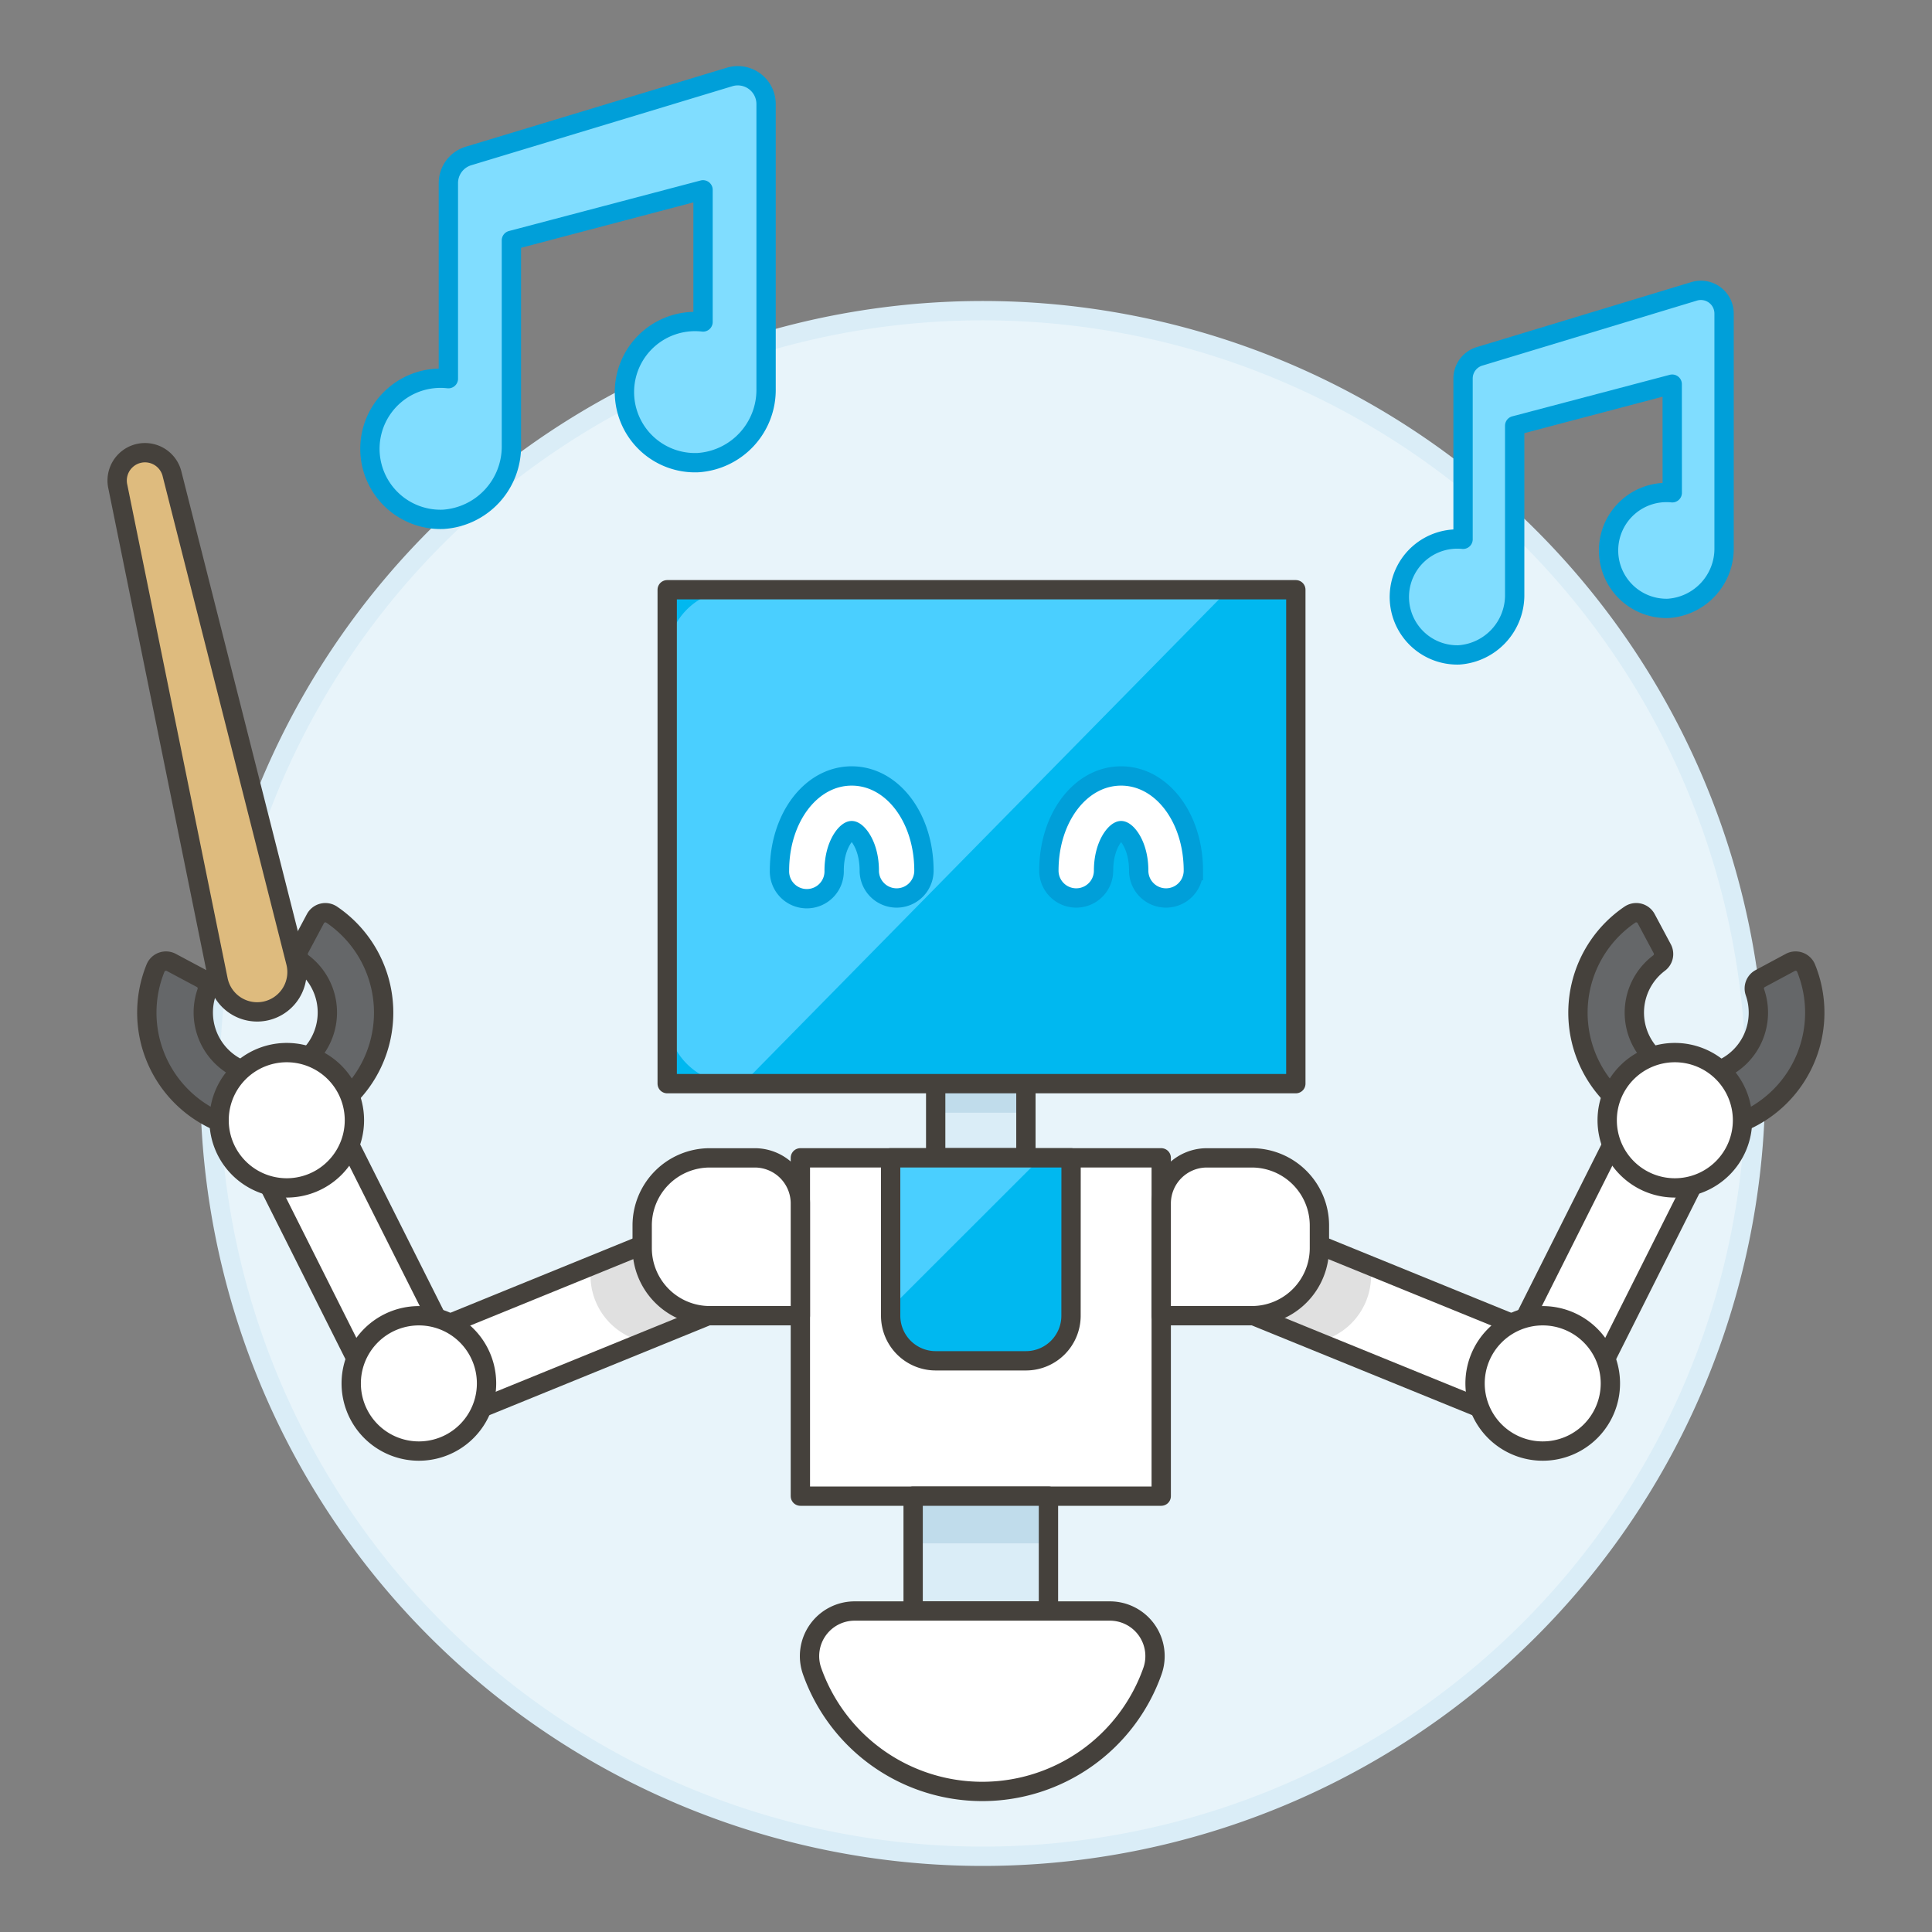 <svg xmlns="http://www.w3.org/2000/svg" version="1.1" xmlns:xlink="http://www.w3.org/1999/xlink" xmlns:svgjs="http://svgjs.com/svgjs" viewBox="0 0 200 200" width="200" height="200"><rect x="0" y="0" width="200" height="200" fill="#808080" stroke="none"/><g transform="matrix(2,0,0,2,0,0)"><path d="M10.867 56.080 A40.000 40.000 0 1 0 90.867 56.080 A40.000 40.000 0 1 0 10.867 56.080 Z" fill="#e8f4fa" stroke="#daedf7" stroke-miterlimit="10"></path><path d="M48.431 55.259H53.101V59.929H48.431z" fill="#daedf7"></path><path d="M48.431 55.259H53.101V57.594H48.431z" fill="#c0dceb"></path><path d="M48.431 55.259H53.101V59.929H48.431z" fill="none" stroke="#45413c" stroke-linecap="round" stroke-linejoin="round"></path><path d="M41.427 59.929 L60.105 59.929 L60.105 77.440 L41.427 77.440 Z" fill="#ffffff" stroke="#45413c" stroke-linecap="round" stroke-linejoin="round"></path><path d="M47.264 77.44H54.268V83.386H47.264z" fill="#daedf7"></path><path d="M47.27 77.44H54.274V79.884H47.27z" fill="#c0dceb"></path><path d="M47.264 77.44H54.268V83.386H47.264z" fill="none" stroke="#45413c" stroke-linecap="round" stroke-linejoin="round"></path><path d="M55.436,68.1A2.334,2.334,0,0,1,53.1,70.435h-4.67A2.334,2.334,0,0,1,46.1,68.1V59.929h9.339Z" fill="#00b8f0"></path><path d="M53.877 59.929L46.097 67.703 46.097 59.929 53.877 59.929z" fill="#4acfff"></path><path d="M55.436,68.1A2.334,2.334,0,0,1,53.1,70.435h-4.67A2.334,2.334,0,0,1,46.1,68.1V59.929h9.339Z" fill="none" stroke="#45413c" stroke-linecap="round" stroke-linejoin="round"></path><path d="M57.45,83.386a2.335,2.335,0,0,1,2.2,3.113,9.343,9.343,0,0,1-17.615,0,2.334,2.334,0,0,1,2.2-3.113Z" fill="#ffffff" stroke="#45413c" stroke-linecap="round" stroke-linejoin="round"></path><path d="M22.049 65.623H39.56V70.293H22.049z" fill="#ffffff" transform="translate(-23.361 16.642) rotate(-22.163)"></path><path d="M38.755,64.267l-.723-1.775-7.467,3.042v.489a3.5,3.5,0,0,0,2.771,3.425l5.419-2.208Z" fill="#e0e0e0"></path><path d="M22.049 65.623H39.56V70.293H22.049z" fill="none" stroke="#45413c" stroke-linecap="round" stroke-linejoin="round" transform="translate(-23.361 16.642) rotate(-22.163)"></path><path d="M41.427,68.1H36.739a3.5,3.5,0,0,1-3.5-3.5V63.431a3.5,3.5,0,0,1,3.5-3.5h2.335a2.361,2.361,0,0,1,2.353,2.334Z" fill="#ffffff" stroke="#45413c" stroke-linecap="round" stroke-linejoin="round"></path><path d="M16.144 58.781H20.814V71.664H16.144z" fill="#f0f0f0" transform="translate(-27.301 15.226) rotate(-26.66)"></path><path d="M19.444,61.94l-1.769-3.522L13.5,60.513l1.732,3.449A3.5,3.5,0,0,0,19.444,61.94Z" fill="#e0e0e0"></path><path d="M16.144 58.781H20.814V71.664H16.144z" fill="#ffffff" stroke="#45413c" stroke-linecap="round" stroke-linejoin="round" transform="translate(-27.301 15.226) rotate(-26.66)"></path><path d="M8.864,49.813a.585.585,0,0,0-.816.3,6.129,6.129,0,1,0,9.121-2.771.584.584,0,0,0-.843.208L15.5,49.1a.583.583,0,0,0,.164.741A3.211,3.211,0,1,1,10.7,51.352a.582.582,0,0,0-.276-.707Z" fill="#656769"></path><path d="M8.864,49.813a.585.585,0,0,0-.816.3,6.129,6.129,0,1,0,9.121-2.771.584.584,0,0,0-.843.208L15.5,49.1a.583.583,0,0,0,.164.741A3.211,3.211,0,1,1,10.7,51.352a.582.582,0,0,0-.276-.707Z" fill="none" stroke="#45413c" stroke-linecap="round" stroke-linejoin="round"></path><path d="M11.340 57.984 A3.502 3.502 0 1 0 18.344 57.984 A3.502 3.502 0 1 0 11.340 57.984 Z" fill="#ffffff" stroke="#45413c" stroke-linecap="round" stroke-linejoin="round"></path><path d="M18.179 71.605 A3.502 3.502 0 1 0 25.183 71.605 A3.502 3.502 0 1 0 18.179 71.605 Z" fill="#ffffff" stroke="#45413c" stroke-linecap="round" stroke-linejoin="round"></path><path d="M68.393 59.202H73.063V76.713H68.393z" fill="#ffffff" transform="translate(-18.891 107.823) rotate(-67.837)"></path><path d="M62.777,64.267l.723-1.775,7.467,3.042v.489a3.5,3.5,0,0,1-2.77,3.425l-5.42-2.208Z" fill="#e0e0e0"></path><path d="M68.393 59.202H73.063V76.713H68.393z" fill="none" stroke="#45413c" stroke-linecap="round" stroke-linejoin="round" transform="translate(-18.891 107.823) rotate(-67.837)"></path><path d="M60.105,68.1h4.688a3.5,3.5,0,0,0,3.5-3.5V63.431a3.5,3.5,0,0,0-3.5-3.5H62.458a2.363,2.363,0,0,0-2.353,2.334Z" fill="#ffffff" stroke="#45413c" stroke-linecap="round" stroke-linejoin="round"></path><path d="M76.612 62.888H89.495V67.558H76.612z" fill="#f0f0f0" transform="translate(-12.501 110.181) rotate(-63.34)"></path><path d="M82.089,61.94l1.768-3.522,4.173,2.095L86.3,63.962A3.5,3.5,0,0,1,82.089,61.94Z" fill="#e0e0e0"></path><path d="M76.612 62.888H89.495V67.558H76.612z" fill="#ffffff" stroke="#45413c" stroke-linecap="round" stroke-linejoin="round" transform="translate(-12.501 110.181) rotate(-63.34)"></path><path d="M92.668,49.813a.585.585,0,0,1,.816.3,6.129,6.129,0,1,1-9.121-2.771.583.583,0,0,1,.843.208l.832,1.557a.583.583,0,0,1-.164.741,3.21,3.21,0,1,0,4.96,1.508.582.582,0,0,1,.277-.707Z" fill="#656769"></path><path d="M92.668,49.813a.585.585,0,0,1,.816.3,6.129,6.129,0,1,1-9.121-2.771.583.583,0,0,1,.843.208l.832,1.557a.583.583,0,0,1-.164.741,3.21,3.21,0,1,0,4.96,1.508.582.582,0,0,1,.277-.707Z" fill="none" stroke="#45413c" stroke-linecap="round" stroke-linejoin="round"></path><path d="M83.188 57.984 A3.502 3.502 0 1 0 90.192 57.984 A3.502 3.502 0 1 0 83.188 57.984 Z" fill="#ffffff" stroke="#45413c" stroke-linecap="round" stroke-linejoin="round"></path><path d="M76.349 71.605 A3.502 3.502 0 1 0 83.353 71.605 A3.502 3.502 0 1 0 76.349 71.605 Z" fill="#ffffff" stroke="#45413c" stroke-linecap="round" stroke-linejoin="round"></path><path d="M34.534 30.525 L67.072 30.525 L67.072 56.090 L34.534 56.090 Z" fill="#00b8f0"></path><path d="M38.45,56.09h-.43A3.486,3.486,0,0,1,34.534,52.6V34.011a3.486,3.486,0,0,1,3.487-3.486H63.586Z" fill="#4acfff"></path><path d="M46.409,46.479a1.414,1.414,0,0,1-1.415-1.415c0-1.345-.646-2.071-.91-2.071s-.909.726-.909,2.071a1.415,1.415,0,1,1-2.829,0c0-2.748,1.642-4.9,3.738-4.9s3.739,2.153,3.739,4.9A1.414,1.414,0,0,1,46.409,46.479Z" fill="#ffffff" stroke="#009fd9" stroke-miterlimit="10"></path><path d="M60.353,46.479a1.414,1.414,0,0,1-1.414-1.415c0-1.345-.646-2.071-.91-2.071s-.909.726-.909,2.071a1.415,1.415,0,1,1-2.83,0c0-2.748,1.643-4.9,3.739-4.9s3.739,2.153,3.739,4.9A1.415,1.415,0,0,1,60.353,46.479Z" fill="#ffffff" stroke="#009fd9" stroke-miterlimit="10"></path><path d="M34.534 30.525 L67.072 30.525 L67.072 56.090 L34.534 56.090 Z" fill="none" stroke="#45413c" stroke-linecap="round" stroke-linejoin="round"></path><path d="M36.389,16.665a3.654,3.654,0,1,0-.256,7.281,3.773,3.773,0,0,0,3.519-3.826V5.386a1.465,1.465,0,0,0-1.867-1.409L24.27,8.067a1.465,1.465,0,0,0-1.062,1.408V19.6a3.653,3.653,0,1,0-.257,7.28,3.773,3.773,0,0,0,3.519-3.826V12.441l9.919-2.615Z" fill="#80ddff" stroke="#009fd9" stroke-linecap="round" stroke-linejoin="round"></path><path d="M86.556,25.506a3,3,0,1,0-.211,5.984,3.1,3.1,0,0,0,2.893-3.144V16.235A1.2,1.2,0,0,0,87.7,15.077L76.6,18.439a1.2,1.2,0,0,0-.873,1.157v8.318a3,3,0,1,0-.211,5.984A3.1,3.1,0,0,0,78.4,30.753V22.034l8.153-2.15Z" fill="#80ddff" stroke="#009fd9" stroke-linecap="round" stroke-linejoin="round"></path><path d="M15.308,49.8a2.062,2.062,0,1,1-4.019.918L6.1,25.193a1.441,1.441,0,0,1,2.81-.641Z" fill="#debb7e" stroke="#45413c" stroke-linecap="round" stroke-linejoin="round"></path></g></svg>